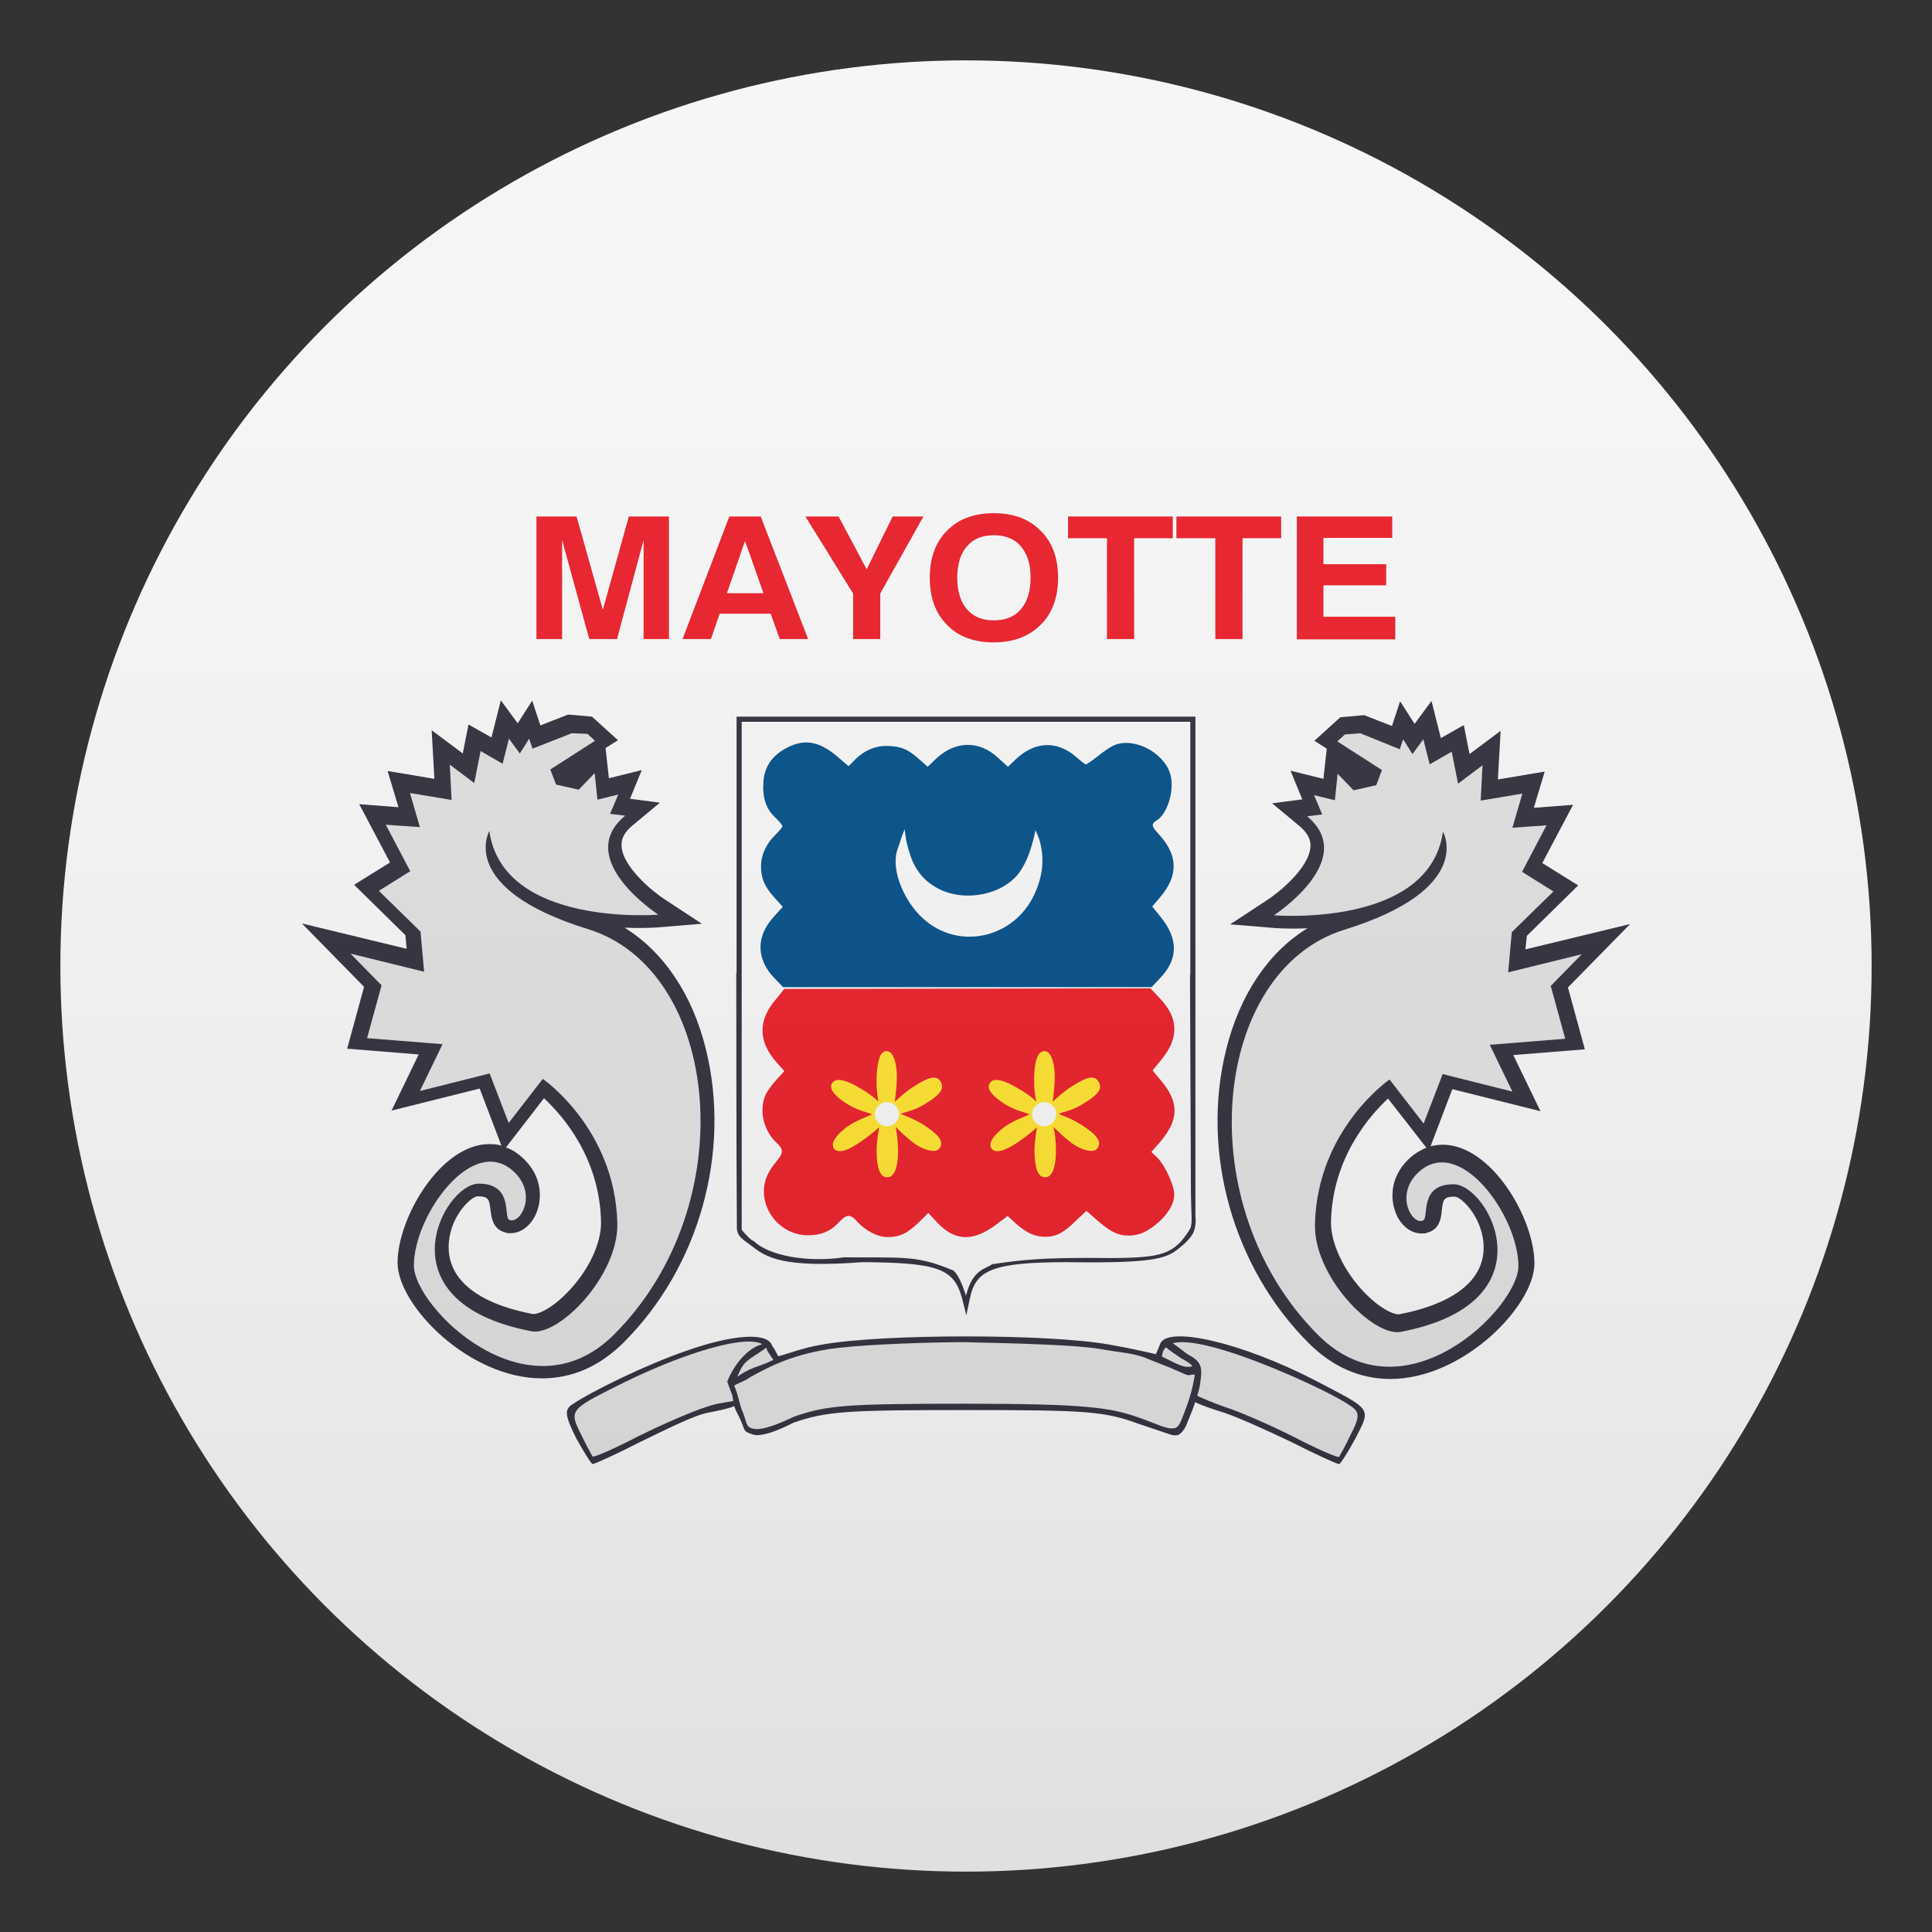 <?xml version="1.0" encoding="utf-8"?>
<!-- Generator: Adobe Illustrator 21.0.0, SVG Export Plug-In . SVG Version: 6.00 Build 0)  -->
<svg version="1.1" id="Layer_1" xmlns="http://www.w3.org/2000/svg" xmlns:xlink="http://www.w3.org/1999/xlink" x="0px" y="0px"
	 width="64px" height="64px" viewBox="0 0 64 64" enable-background="new 0 0 64 64" xml:space="preserve">
<rect x="0" y="0" width="64" height="64" fill="#333333" stroke="none"/>
<circle fill="#F5F5F5" cx="32" cy="32" r="30"/>
<path fill="#E81C27" d="M17.77,21.17v-4.06h1.33l0.87,3.09l0.86-3.09h1.33v4.06h-0.84v-3.28l-0.88,3.28h-0.92l-0.9-3.28v3.28H17.77
	 M24.68,17.92l-0.6,1.73h1.21L24.68,17.92 M24.16,17.11h1.04l1.57,4.06h-0.94l-0.3-0.84h-1.69l-0.29,0.84h-0.94L24.16,17.11
	 M29.16,21.17h-0.9v-1.51l-1.58-2.55h1.1l0.93,1.75l0.86-1.75h1.02l-1.43,2.55V21.17 M31.71,19.14c0,0.45,0.11,0.8,0.32,1.04
	c0.21,0.25,0.51,0.37,0.89,0.37c0.39,0,0.69-0.12,0.9-0.37c0.21-0.25,0.32-0.6,0.32-1.04c0-0.45-0.11-0.79-0.32-1.04
	c-0.21-0.25-0.52-0.37-0.9-0.37c-0.38,0-0.68,0.12-0.89,0.37C31.82,18.34,31.71,18.69,31.71,19.14 M30.8,19.14
	c0-0.66,0.19-1.18,0.57-1.56c0.38-0.39,0.9-0.58,1.55-0.58c0.65,0,1.17,0.19,1.55,0.58c0.39,0.38,0.58,0.91,0.58,1.56
	s-0.19,1.18-0.58,1.56c-0.38,0.38-0.9,0.58-1.55,0.58c-0.65,0-1.17-0.19-1.55-0.58C30.99,20.32,30.8,19.79,30.8,19.14 M36.67,21.17
	v-3.34h-1.29v-0.72h3.47v0.72h-1.28v3.34H36.67 M40.26,21.17v-3.34h-1.29v-0.72h3.47v0.72h-1.28v3.34H40.26 M42.96,21.17v-4.06h3.16
	v0.71h-2.28v0.87h2.08v0.7h-2.08v1.04h2.38v0.75H42.96"/>
<path fill="#302C3B" d="M22.73,44.75c-1.26,0.43-3.07,1.3-3.8,1.79c-0.23,0.17-0.21,0.36,0.15,1.09c0.26,0.47,0.51,0.87,0.55,0.87
	c0.06,0,0.77-0.32,1.55-0.72c0.79-0.38,1.79-0.89,2.26-0.98c0.35-0.07,0.68-0.13,0.88-0.22c0.08,0.2,0.03,0.09,0.18,0.39
	c0.21,0.44,0.08,0.43,0.44,0.55c0.38,0.13,1.34-0.39,1.34-0.39c1.11-0.38,1.73-0.42,5.71-0.42s4.6,0.04,5.71,0.45
	c0,0,0.89,0.3,1.01,0.34c0.11,0.04,0.17,0.06,0.3,0.04c0.11-0.03,0.22-0.19,0.27-0.29c0,0,0.25-0.59,0.31-0.8
	c0.21,0.1,0.6,0.24,0.97,0.35c0.45,0.15,1.45,0.6,2.24,0.98c0.79,0.4,1.49,0.72,1.56,0.72c0.04,0,0.3-0.4,0.55-0.87
	c0.51-1,0.55-0.91-1.3-1.88c-2.47-1.28-4.94-1.85-5.18-1.23c-0.04,0.12-0.08,0.19-0.14,0.34c-0.25-0.06-0.9-0.21-1.55-0.32
	c-2-0.36-7.5-0.36-9.5,0c-0.65,0.11-1.09,0.29-1.46,0.39c-0.21-0.42-0.16-0.25-0.21-0.37C25.41,44.13,24.28,44.2,22.73,44.75z"/>
<path fill="#DFDFDF" d="M24.75,44.44c-0.92,0.03-2.63,0.62-4.37,1.5c-1.49,0.75-1.53,0.79-1.13,1.58c0.17,0.36,0.36,0.69,0.38,0.73
	l0,0c0.08,0.02,0.74-0.27,1.51-0.67c0.81-0.4,1.84-0.85,2.28-0.98c0.33-0.12,0.57-0.13,0.87-0.19c-0.05-0.31,0.01-0.05-0.2-0.64
	c0.24-0.61,0.71-1.13,1.16-1.24C25.15,44.46,24.98,44.44,24.75,44.44z"/>
<path fill="#DFDFDF" d="M31.76,44.46c-1.77,0.02-3.51,0.11-4.3,0.23c-1.36,0.22-2.09,0.65-2.59,0.92c-0.19,0.14-0.35,0.17-0.55,0.29
	c0.16,0.36,0.15,0.57,0.29,0.89c0.14,0.33,0.07,0.54,0.46,0.55c0.39,0.01,1.23-0.41,1.23-0.41c1.09-0.38,1.73-0.43,5.69-0.43
	c3.98,0,4.79,0.13,5.71,0.45c0.67,0.23,0.94,0.41,1.21,0.36c0.14-0.03,0.21-0.22,0.3-0.46c0.13-0.33,0.29-0.77,0.37-1.31
	c-0.21-0.03-0.12,0.08-0.4-0.05c-0.62-0.28-0.74-0.3-1.14-0.47c-0.48-0.21-0.94-0.21-1.64-0.34c-0.83-0.13-2.68-0.18-4.48-0.22
	H31.76z"/>
<path fill="#DFDFDF" d="M39.16,44.46c-0.12,0-0.22,0.01-0.31,0.04c0.19,0.12,0.4,0.31,0.52,0.38c0.45,0.23,0.45,0.45,0.4,0.85
	c-0.02,0.19-0.04,0.26-0.11,0.51c0.17,0.08,0.58,0.25,0.92,0.37c0.42,0.13,1.45,0.57,2.26,0.98c0.75,0.39,1.41,0.68,1.5,0.67l0.01,0
	h0.01c0.02-0.04,0.21-0.36,0.38-0.73c0.28-0.53,0.3-0.72,0.09-0.89c-0.47-0.38-2.37-1.26-3.73-1.73
	C40.23,44.61,39.59,44.46,39.16,44.46z"/>
<path fill="#DFDFDF" d="M38.62,44.63l-0.04,0.05c-0.07,0.08-0.07,0.16-0.09,0.26c0.14,0.05,0.62,0.35,0.86,0.34l0.12-0.01l0.01,0
	l0,0l0.01-0.01l0,0l0-0.01v0v0v0v0l0-0.01l0,0l-0.01-0.01c-0.03-0.04-0.14-0.12-0.34-0.23C38.99,44.9,38.76,44.75,38.62,44.63z"/>
<path fill="#DFDFDF" d="M25.39,44.64c-0.14,0.11-0.38,0.25-0.53,0.36c-0.27,0.19-0.31,0.33-0.43,0.59l-0.01,0.02v0h0h0
	c0.04-0.02,0.25-0.21,0.74-0.37c0.43-0.16,0.2-0.08,0.46-0.19c-0.18-0.27-0.2-0.29-0.22-0.35L25.39,44.64z"/>
<path fill="#014D87" d="M26.05,24.78c-0.47,0.25-0.72,0.61-0.76,1.1c-0.04,0.53,0.08,0.91,0.38,1.19c0.14,0.13,0.25,0.27,0.25,0.3
	c0,0.03-0.11,0.16-0.23,0.28c-0.3,0.29-0.48,0.66-0.48,1.05c0,0.4,0.12,0.68,0.45,1.04l0.27,0.3l-0.3,0.33
	c-0.6,0.66-0.58,1.42,0.04,2.05l0.27,0.28h6.11h6.1l0.3-0.32c0.58-0.62,0.58-1.28,0.01-1.99l-0.29-0.36l0.27-0.32
	c0.6-0.71,0.58-1.37-0.03-2.05c-0.28-0.3-0.29-0.36-0.07-0.5c0.36-0.24,0.58-1.05,0.42-1.54c-0.24-0.74-1.27-1.23-1.9-0.91
	c-0.12,0.06-0.35,0.22-0.52,0.36c-0.18,0.14-0.34,0.25-0.37,0.25c-0.03,0-0.18-0.12-0.34-0.26c-0.63-0.54-1.37-0.5-2,0.11
	l-0.24,0.23l-0.32-0.29c-0.64-0.6-1.45-0.58-2.1,0.06l-0.24,0.23l-0.26-0.23c-0.38-0.35-0.63-0.45-1.07-0.46
	c-0.42-0.01-0.82,0.17-1.13,0.51l-0.16,0.16l-0.34-0.29C27.15,24.55,26.65,24.46,26.05,24.78z"/>
<path fill="#E81C27" d="M25.73,33.07c-0.63,0.71-0.63,1.43,0.01,2.14l0.24,0.27l-0.27,0.3c-0.15,0.16-0.31,0.39-0.36,0.51
	c-0.21,0.5-0.05,1.17,0.36,1.55c0.25,0.24,0.25,0.34,0.02,0.62c-0.1,0.12-0.23,0.3-0.27,0.39c-0.49,0.92,0.24,2.07,1.31,2.07
	c0.43,0,0.75-0.13,1.04-0.45c0.23-0.25,0.36-0.25,0.56-0.03c0.3,0.34,0.71,0.54,1.04,0.54c0.4,0,0.64-0.12,1.04-0.5l0.3-0.3
	l0.28,0.3c0.6,0.65,1.21,0.67,2.02,0.05l0.33-0.25l0.28,0.26c0.36,0.31,0.62,0.43,0.97,0.43c0.35,0,0.61-0.13,1.02-0.54l0.34-0.32
	l0.26,0.23c0.5,0.45,0.77,0.59,1.13,0.59c0.38,0,0.64-0.13,1.02-0.46c0.35-0.32,0.54-0.69,0.49-0.99c-0.04-0.33-0.34-0.93-0.56-1.14
	l-0.19-0.18l0.29-0.33c0.63-0.74,0.64-1.32,0.01-2.06l-0.26-0.31l0.27-0.33c0.61-0.72,0.6-1.39-0.01-2.04l-0.33-0.35l-6.06,0.01
	l-6.07,0.01L25.73,33.07z"/>
<path fill="#302C3B" d="M24.39,32.23c0,0,0,6.06,0.02,8.38c-0.02,0.34,0.18,0.43,0.47,0.65c0.48,0.37,0.98,0.76,3.7,0.55
	c2.5,0.02,3.02,0.21,3.29,1.2l0.14,0.56l0.12-0.56c0.19-0.96,0.79-1.19,3.2-1.2c3.11,0.05,3.36-0.15,3.81-0.53
	c0,0,0.32-0.25,0.41-0.49c0.09-0.27,0.05-0.49,0.05-0.49v-8.07v-8.49h-7.6h-7.6V32.23z M39.42,32.3l0.03,7
	c0,0.94,0.07,1.23-0.03,1.41c-0.1,0.18-0.3,0.42-0.3,0.42c-0.47,0.47-0.87,0.57-3.02,0.54c-1.39,0-2.14,0.04-3.24,0.21
	c-0.17,0.15-0.64,0.14-0.86,1.04c-0.29-0.9-0.49-0.86-0.49-0.86c-1.16-0.49-1.68-0.39-3.55-0.41c-1.2,0.18-2.5-0.05-2.99-0.54
	c0,0-0.07,0.02-0.4-0.37c0-1.7,0-8.44,0-8.44v-8.39h7.43h7.43V32.3z"/>
<path fill="#F5F5F5" d="M30.93,29.35c0.84,0.54,2.12,0.37,2.76-0.35c0.26-0.3,0.42-0.76,0.49-1c0.06-0.23,0.08-0.27,0.12-0.5
	c0.1,0.22,0.16,0.34,0.21,0.69c0.07,0.51-0.04,0.94-0.17,1.26c-0.61,1.61-2.57,2.1-3.79,0.95c-0.59-0.54-1.07-1.61-0.81-2.29
	c0.09-0.24,0.11-0.38,0.23-0.64c0.02,0.18,0.04,0.42,0.16,0.78C30.28,28.76,30.56,29.12,30.93,29.35z"/>
<path fill="#FFE12C" d="M29.04,35.66c-0.01,0.38,0.01,0.55,0.06,0.83c-0.19-0.18-0.38-0.31-0.64-0.46c-0.34-0.2-0.76-0.38-0.9-0.14
	c-0.14,0.23,0.26,0.54,0.57,0.72c0.34,0.19,0.54,0.22,0.76,0.3c-0.19,0.1-0.44,0.17-0.73,0.35c-0.28,0.18-0.69,0.55-0.54,0.78
	c0.16,0.24,0.62-0.03,0.88-0.21c0.22-0.15,0.51-0.38,0.62-0.49c-0.02,0.17-0.09,0.51-0.08,0.83c0.01,0.39,0.06,0.83,0.35,0.83
	c0.3,0,0.36-0.52,0.36-0.87c0-0.36-0.05-0.62-0.08-0.8c0.13,0.13,0.32,0.32,0.58,0.52c0.21,0.17,0.73,0.41,0.88,0.18
	c0.16-0.24-0.09-0.48-0.54-0.77c-0.32-0.2-0.54-0.27-0.75-0.36c0.21-0.09,0.44-0.11,0.77-0.31c0.49-0.3,0.7-0.5,0.55-0.76
	c-0.15-0.25-0.45-0.12-0.9,0.17c-0.24,0.15-0.47,0.36-0.62,0.5c0.03-0.23,0.07-0.57,0.07-0.82c0-0.38-0.09-0.86-0.34-0.86
	C29.12,34.82,29.06,35.25,29.04,35.66z"/>
<path fill="#F5F5F5" d="M29.78,36.91c0,0.22-0.18,0.4-0.4,0.4c-0.22,0-0.4-0.18-0.4-0.4c0-0.22,0.18-0.4,0.4-0.4
	C29.6,36.51,29.78,36.69,29.78,36.91"/>
<path fill="#FFE12C" d="M34.26,35.66c-0.01,0.38,0.01,0.55,0.07,0.83c-0.19-0.18-0.38-0.31-0.65-0.46c-0.34-0.2-0.76-0.38-0.9-0.14
	c-0.14,0.23,0.26,0.54,0.57,0.72c0.34,0.19,0.54,0.22,0.76,0.3c-0.19,0.1-0.44,0.17-0.73,0.35c-0.28,0.18-0.69,0.55-0.54,0.78
	c0.16,0.24,0.63-0.03,0.89-0.21c0.22-0.15,0.51-0.38,0.62-0.49c-0.02,0.17-0.09,0.51-0.08,0.83c0.01,0.39,0.06,0.83,0.35,0.83
	c0.3,0,0.36-0.52,0.36-0.87c0-0.36-0.04-0.62-0.08-0.8c0.13,0.13,0.32,0.32,0.58,0.52c0.21,0.17,0.73,0.41,0.88,0.18
	c0.16-0.24-0.09-0.48-0.54-0.77c-0.32-0.2-0.54-0.27-0.75-0.36c0.21-0.09,0.44-0.11,0.77-0.31c0.49-0.3,0.71-0.5,0.55-0.76
	c-0.15-0.25-0.45-0.12-0.9,0.17c-0.24,0.15-0.47,0.36-0.62,0.5c0.03-0.23,0.07-0.57,0.07-0.82c0-0.38-0.09-0.86-0.34-0.86
	C34.34,34.82,34.27,35.25,34.26,35.66z"/>
<path fill="#F5F5F5" d="M34.99,36.91c0,0.22-0.18,0.4-0.4,0.4c-0.22,0-0.4-0.18-0.4-0.4c0-0.22,0.18-0.4,0.4-0.4
	C34.81,36.51,34.99,36.69,34.99,36.91"/>
<path fill="#302C3B" d="M23.38,34.74c-0.45-1.81-1.4-3.21-2.69-4.01c0.65,0.03,1.11-0.01,1.11-0.01l1.45-0.12l-1.22-0.8
	c-0.36-0.23-1.4-1.06-1.44-1.77c-0.01-0.16,0.02-0.41,0.38-0.7l0.89-0.74l-0.99-0.13l0.39-0.95l-1.09,0.27l-0.11-1l0.41-0.26
	l-0.86-0.78l-0.79-0.07l-0.92,0.36l-0.27-0.82l-0.48,0.75l-0.56-0.76l-0.31,1.23l-0.76-0.43l-0.19,0.96l-1.03-0.77l0.09,1.61
	l-1.55-0.26l0.36,1.2l-1.3-0.1l1.02,1.93l-1.19,0.74l1.7,1.67l0.04,0.45l-3.47-0.84l2.06,2.1l-0.56,2.05l2.37,0.19l-0.9,1.86
	l2.92-0.73l0.72,1.89c-0.13-0.04-0.26-0.05-0.4-0.05c-1.62,0-3.04,2.45-3.04,3.93c0,1.41,2.36,3.83,4.78,3.83
	c1.01,0,1.92-0.4,2.71-1.19C23.16,41.98,24.23,38.16,23.38,34.74z M18.02,36.38c0.62,0.58,1.84,1.96,1.89,4.08
	c0.02,0.72-0.42,1.65-1.13,2.37c-0.47,0.48-0.9,0.7-1.12,0.7h0c-1.91-0.36-2.9-1.21-2.79-2.39c0.08-0.9,0.75-1.51,0.95-1.51
	c0.36,0,0.39,0.09,0.43,0.47c0.03,0.21,0.06,0.54,0.38,0.69l0.18,0.06h0.11c0.35,0,0.68-0.26,0.85-0.67
	c0.19-0.47,0.19-1.18-0.39-1.76c-0.19-0.19-0.39-0.33-0.62-0.41L18.02,36.38z"/>
<path fill="#DFDFDF" d="M18.94,24.29l-1.3,0.51l-0.11-0.33l-0.31,0.49l-0.36-0.49l-0.21,0.83l-0.73-0.42l-0.21,1.06l-0.81-0.61
	l0.06,1.17l-1.38-0.23l0.33,1.13l-1.13-0.08l0.81,1.54l-1.04,0.65l1.38,1.35l0.12,1.33l-2.44-0.6l1.03,1.05l-0.48,1.75l2.5,0.2
	l-0.75,1.55l2.31-0.58l0.63,1.64l1.13-1.46c0,0,2.39,1.64,2.47,4.78c0.04,1.75-1.94,3.75-2.84,3.58c-5.04-0.96-2.92-4.89-1.75-4.89
	c1.16,0,0.81,1.11,1.01,1.2c0.36,0.16,0.93-0.82,0.19-1.56c-1.37-1.37-3.35,1.41-3.35,3.07c0,1.38,3.77,5.14,6.63,2.29
	c4.33-4.33,3.52-12.08-0.86-13.43c-4.36-1.35-3.27-3.25-3.27-3.25c0.45,3.19,5.6,2.77,5.6,2.77s-2.84-1.84-1.1-3.28l-0.5-0.06
	l0.27-0.64l-0.69,0.17l-0.09-0.88l-0.53,0.55l-0.75-0.17l-0.19-0.5l1.48-0.95l-0.25-0.23L18.94,24.29z"/>
<path fill="#302C3B" d="M43.35,44.49c0.79,0.79,1.7,1.19,2.71,1.19c2.41,0,4.77-2.42,4.77-3.83c0-1.48-1.42-3.93-3.04-3.93
	c-0.13,0-0.27,0.02-0.4,0.05l0.72-1.89l2.92,0.73l-0.9-1.86l2.37-0.19l-0.56-2.05l2.06-2.1l-3.47,0.84L50.58,31l1.7-1.67l-1.19-0.74
	l1.02-1.93l-1.3,0.1l0.36-1.2l-1.55,0.26l0.09-1.61l-1.03,0.77l-0.19-0.96l-0.76,0.43l-0.31-1.23l-0.56,0.76l-0.48-0.75l-0.27,0.82
	l-0.92-0.36l-0.79,0.07l-0.86,0.78l0.41,0.26l-0.11,1l-1.09-0.27l0.39,0.95l-1,0.13l0.89,0.74c0.36,0.3,0.39,0.54,0.38,0.7
	c-0.04,0.71-1.08,1.54-1.44,1.77l-1.22,0.8l1.45,0.12c0,0,0.46,0.04,1.11,0.01c-1.29,0.79-2.24,2.2-2.69,4.01
	C39.77,38.16,40.84,41.98,43.35,44.49z M47.25,38.02c-0.22,0.09-0.43,0.22-0.62,0.41c-0.58,0.58-0.58,1.29-0.39,1.76
	c0.17,0.42,0.5,0.67,0.85,0.67h0.11l0.18-0.06c0.32-0.14,0.36-0.47,0.38-0.69c0.04-0.38,0.07-0.47,0.43-0.47
	c0.2,0,0.86,0.61,0.95,1.51c0.11,1.18-0.88,2.02-2.8,2.39h0c-0.22,0-0.65-0.22-1.12-0.7c-0.7-0.72-1.14-1.65-1.13-2.37
	c0.05-2.11,1.27-3.5,1.89-4.08L47.25,38.02z"/>
<path fill="#DFDFDF" d="M45.06,24.29l-0.51,0.04l-0.25,0.23l1.48,0.95l-0.19,0.5l-0.75,0.17l-0.53-0.55l-0.09,0.88l-0.69-0.17
	l0.27,0.64l-0.5,0.06c1.73,1.44-1.1,3.28-1.1,3.28s5.15,0.43,5.6-2.77c0,0,1.09,1.9-3.27,3.25c-4.38,1.36-5.19,9.11-0.86,13.43
	c2.86,2.86,6.63-0.91,6.63-2.29c0-1.66-1.98-4.43-3.35-3.07c-0.74,0.74-0.17,1.72,0.19,1.56c0.21-0.09-0.15-1.2,1.01-1.2
	c1.17,0,3.29,3.93-1.75,4.89c-0.91,0.17-2.89-1.83-2.84-3.58c0.08-3.14,2.47-4.78,2.47-4.78l1.13,1.46l0.63-1.64l2.31,0.58
	l-0.75-1.55l2.5-0.2l-0.48-1.75l1.03-1.05l-2.44,0.6l0.12-1.33l1.38-1.35l-1.04-0.65l0.81-1.54l-1.13,0.08l0.33-1.13l-1.38,0.23
	l0.06-1.17l-0.81,0.61l-0.21-1.06l-0.73,0.42l-0.21-0.83l-0.36,0.49l-0.31-0.49l-0.11,0.33L45.06,24.29z"/>
<linearGradient id="SVGID_1_" gradientUnits="userSpaceOnUse" x1="32.001" y1="62" x2="32.001" y2="2">
	<stop  offset="0" style="stop-color:#1A1A1A"/>
	<stop  offset="0.102" style="stop-color:#393939;stop-opacity:0.949"/>
	<stop  offset="0.347" style="stop-color:#7F7F7F;stop-opacity:0.826"/>
	<stop  offset="0.569" style="stop-color:#B6B6B6;stop-opacity:0.716"/>
	<stop  offset="0.758" style="stop-color:#DEDEDE;stop-opacity:0.621"/>
	<stop  offset="0.908" style="stop-color:#F6F6F6;stop-opacity:0.546"/>
	<stop  offset="1" style="stop-color:#FFFFFF;stop-opacity:0.5"/>
</linearGradient>
<circle opacity="0.1" fill="url(#SVGID_1_)" cx="32" cy="32" r="30"/>
</svg>
